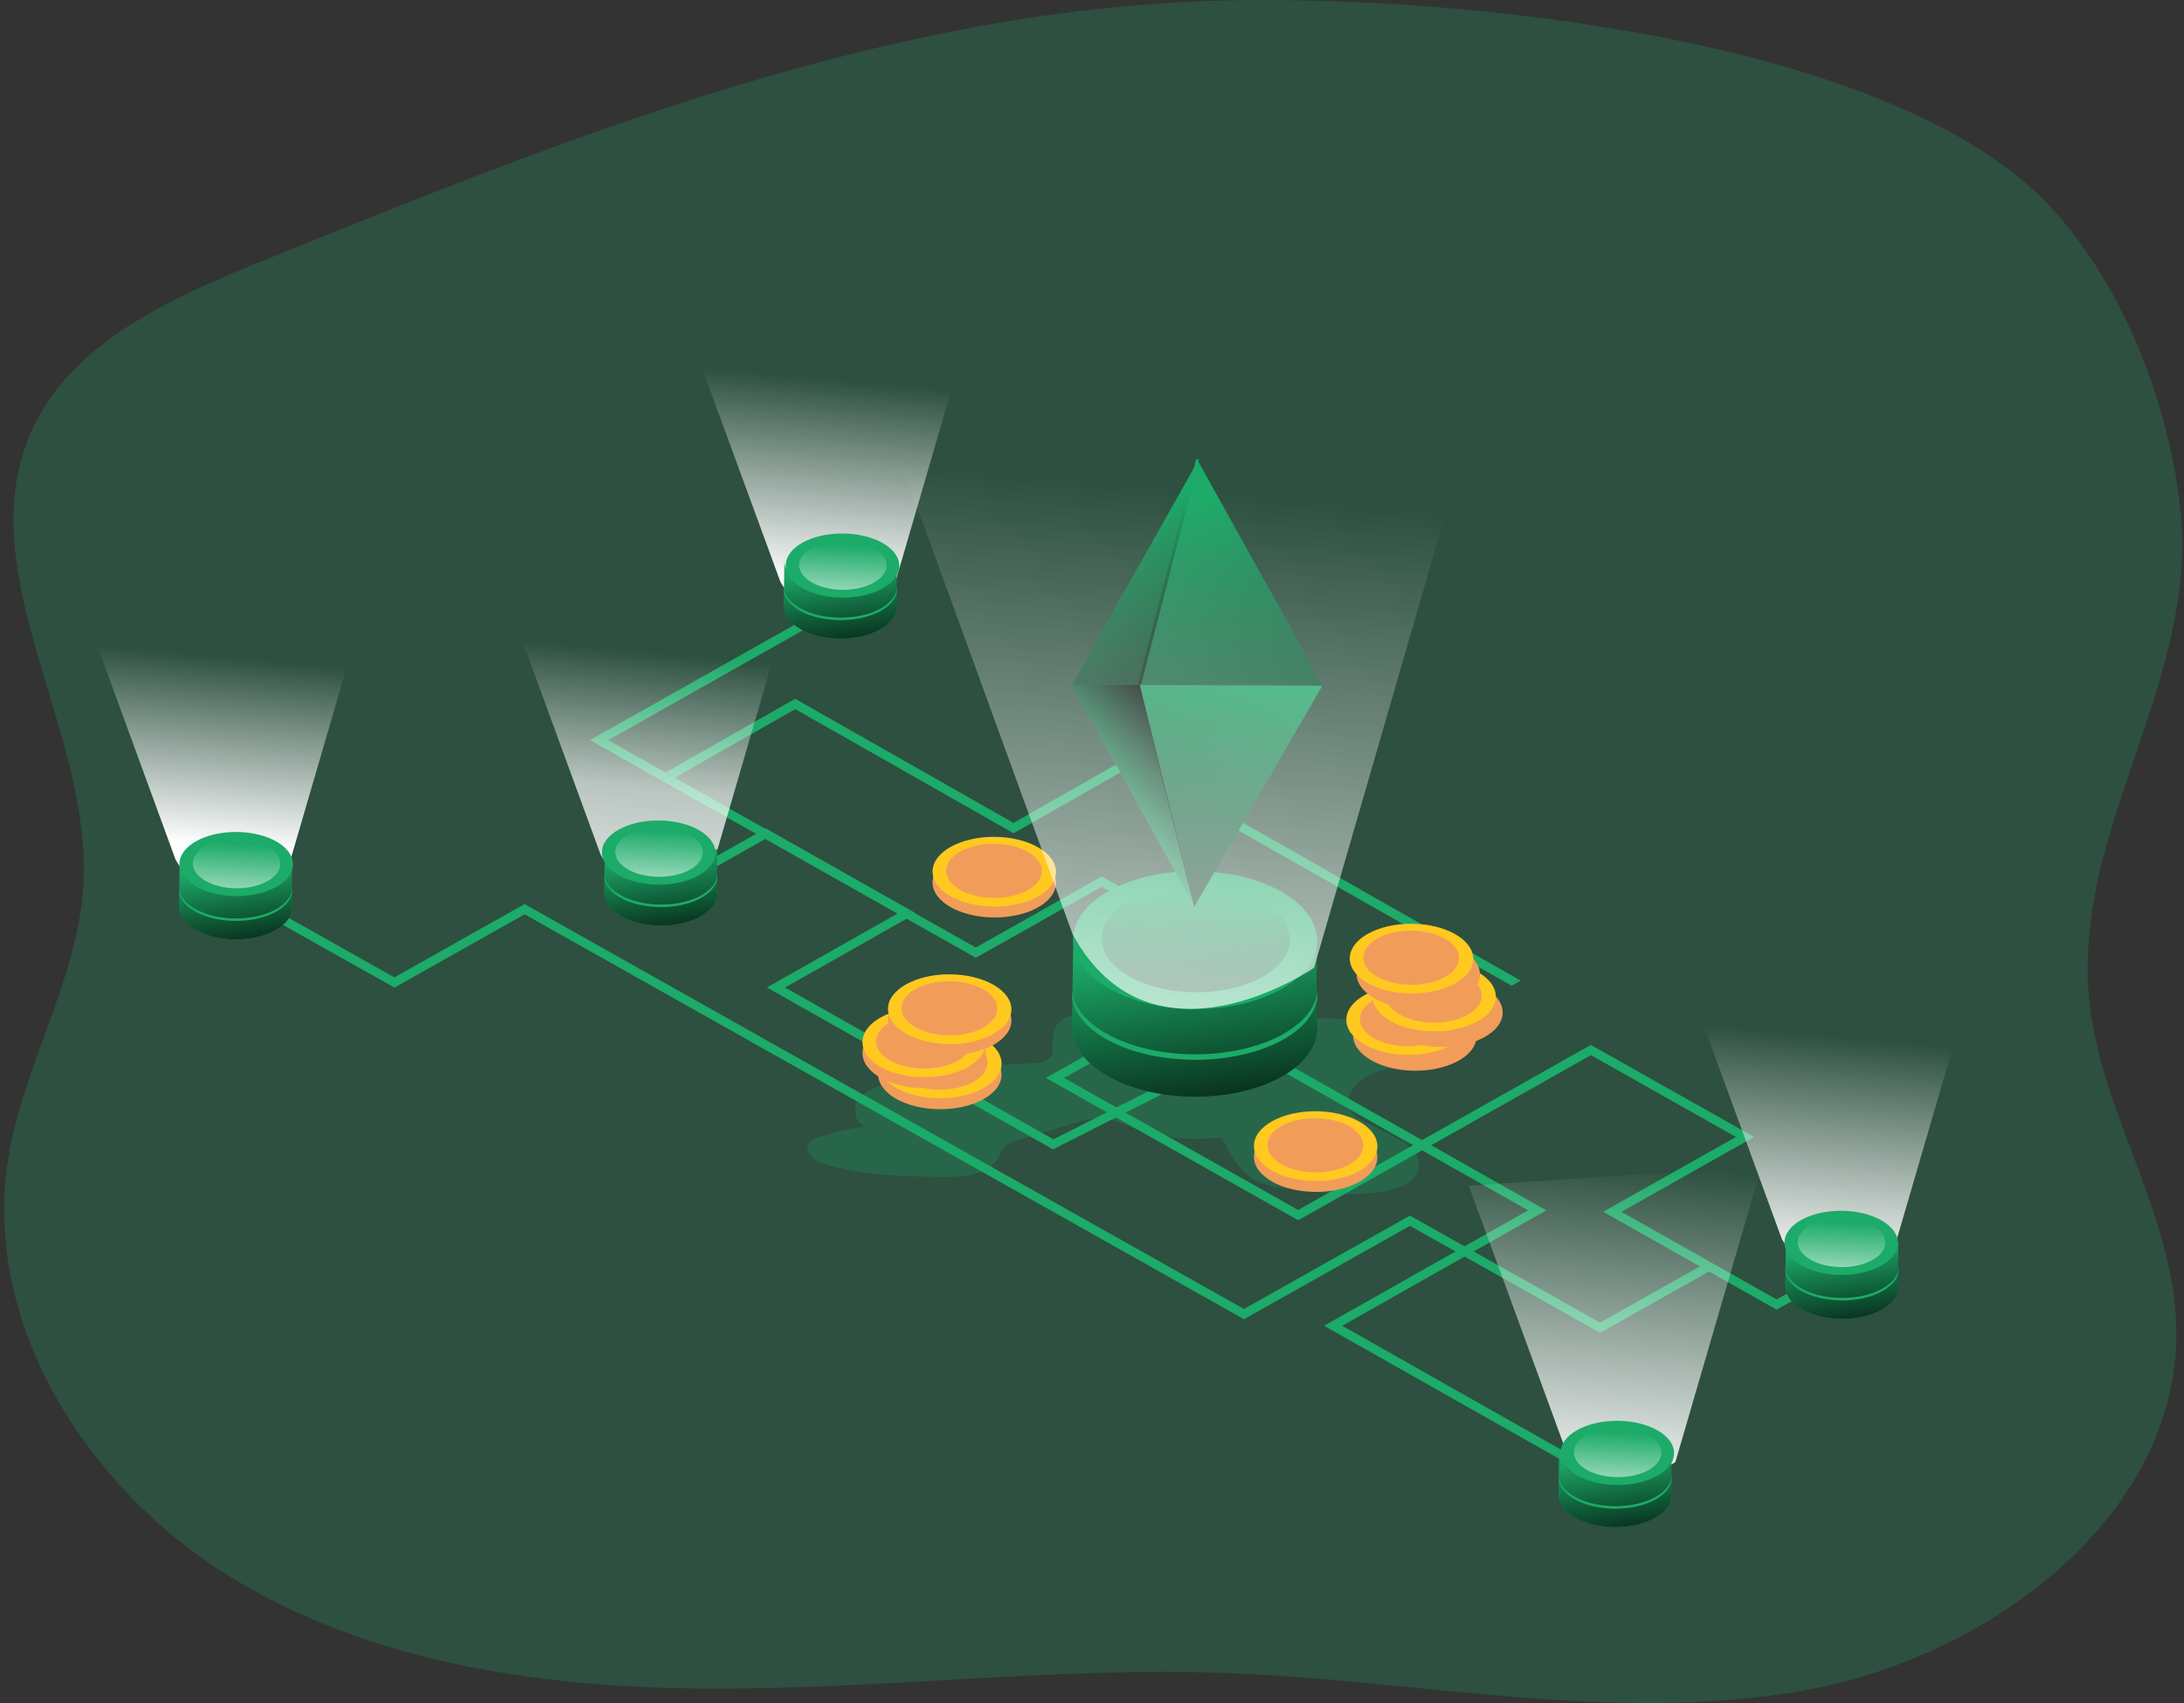 <?xml version="1.0" encoding="UTF-8"?>
<svg width="481px" height="375px" viewBox="0 0 481 375" version="1.1" xmlns="http://www.w3.org/2000/svg" xmlns:xlink="http://www.w3.org/1999/xlink">
    <rect x="0" y="0" width="481" height="375" fill="#333333" stroke="none"/>
    <title>ethereum</title>
    <defs>
        <linearGradient x1="43.111%" y1="10.159%" x2="70.359%" y2="136.546%" id="linearGradient-1">
            <stop stop-color="#010101" stop-opacity="0" offset="0%"></stop>
            <stop stop-color="#010101" offset="95%"></stop>
        </linearGradient>
        <linearGradient x1="90.217%" y1="52.995%" x2="-93.468%" y2="39.211%" id="linearGradient-2">
            <stop stop-color="#010101" stop-opacity="0" offset="0%"></stop>
            <stop stop-color="#010101" offset="95%"></stop>
        </linearGradient>
        <linearGradient x1="44.395%" y1="21.677%" x2="68.441%" y2="143.2%" id="linearGradient-3">
            <stop stop-color="#010101" stop-opacity="0" offset="0%"></stop>
            <stop stop-color="#010101" offset="95%"></stop>
        </linearGradient>
        <linearGradient x1="38.847%" y1="65.864%" x2="79.898%" y2="7.5%" id="linearGradient-4">
            <stop stop-color="#010101" stop-opacity="0" offset="0%"></stop>
            <stop stop-color="#010101" offset="95%"></stop>
        </linearGradient>
        <linearGradient x1="39.286%" y1="15.42%" x2="63.903%" y2="209.255%" id="linearGradient-5">
            <stop stop-color="#010101" stop-opacity="0" offset="0%"></stop>
            <stop stop-color="#010101" offset="95%"></stop>
        </linearGradient>
        <linearGradient x1="51.12%" y1="-8.285%" x2="29.406%" y2="157.649%" id="linearGradient-6">
            <stop stop-color="#010101" stop-opacity="0" offset="0%"></stop>
            <stop stop-color="#010101" offset="95%"></stop>
        </linearGradient>
        <linearGradient x1="48.562%" y1="22.336%" x2="40.859%" y2="125.453%" id="linearGradient-7">
            <stop stop-color="#FFFFFF" stop-opacity="0" offset="0%"></stop>
            <stop stop-color="#FFFFFF" offset="95%"></stop>
        </linearGradient>
        <linearGradient x1="48.49%" y1="22.376%" x2="40.694%" y2="125.435%" id="linearGradient-8">
            <stop stop-color="#FFFFFF" stop-opacity="0" offset="0%"></stop>
            <stop stop-color="#FFFFFF" offset="66%"></stop>
        </linearGradient>
        <linearGradient x1="50.348%" y1="-1.579%" x2="42.552%" y2="101.529%" id="linearGradient-9">
            <stop stop-color="#FFFFFF" stop-opacity="0" offset="0%"></stop>
            <stop stop-color="#FFFFFF" offset="95%"></stop>
        </linearGradient>
        <linearGradient x1="48.49%" y1="22.38%" x2="40.694%" y2="125.459%" id="linearGradient-10">
            <stop stop-color="#FFFFFF" stop-opacity="0" offset="0%"></stop>
            <stop stop-color="#FFFFFF" stop-opacity="0.67" offset="38%"></stop>
            <stop stop-color="#FFFFFF" offset="95%"></stop>
        </linearGradient>
        <linearGradient x1="48.543%" y1="22.379%" x2="40.748%" y2="125.468%" id="linearGradient-11">
            <stop stop-color="#FFFFFF" stop-opacity="0" offset="0%"></stop>
            <stop stop-color="#FFFFFF" offset="58%"></stop>
        </linearGradient>
        <linearGradient x1="48.485%" y1="22.376%" x2="40.689%" y2="125.438%" id="linearGradient-12">
            <stop stop-color="#FFFFFF" stop-opacity="0" offset="0%"></stop>
            <stop stop-color="#FFFFFF" offset="53%"></stop>
        </linearGradient>
        <linearGradient x1="43.115%" y1="8.175%" x2="70.365%" y2="140.703%" id="linearGradient-13">
            <stop stop-color="#010101" stop-opacity="0" offset="0%"></stop>
            <stop stop-color="#010101" offset="95%"></stop>
        </linearGradient>
        <linearGradient x1="90.236%" y1="52.987%" x2="-93.655%" y2="39.21%" id="linearGradient-14">
            <stop stop-color="#FFFFFF" stop-opacity="0" offset="0%"></stop>
            <stop stop-color="#FFFFFF" offset="95%"></stop>
        </linearGradient>
        <linearGradient x1="43.1%" y1="8.151%" x2="70.375%" y2="140.703%" id="linearGradient-15">
            <stop stop-color="#010101" stop-opacity="0" offset="0%"></stop>
            <stop stop-color="#010101" offset="95%"></stop>
        </linearGradient>
        <linearGradient x1="90.251%" y1="52.956%" x2="-93.64%" y2="39.179%" id="linearGradient-16">
            <stop stop-color="#FFFFFF" stop-opacity="0" offset="0%"></stop>
            <stop stop-color="#FFFFFF" offset="95%"></stop>
        </linearGradient>
        <linearGradient x1="43.135%" y1="8.175%" x2="70.375%" y2="140.703%" id="linearGradient-17">
            <stop stop-color="#010101" stop-opacity="0" offset="0%"></stop>
            <stop stop-color="#010101" offset="95%"></stop>
        </linearGradient>
        <linearGradient x1="90.256%" y1="52.992%" x2="-93.635%" y2="39.216%" id="linearGradient-18">
            <stop stop-color="#FFFFFF" stop-opacity="0" offset="0%"></stop>
            <stop stop-color="#FFFFFF" offset="95%"></stop>
        </linearGradient>
        <linearGradient x1="43.133%" y1="8.175%" x2="70.372%" y2="140.703%" id="linearGradient-19">
            <stop stop-color="#010101" stop-opacity="0" offset="0%"></stop>
            <stop stop-color="#010101" offset="95%"></stop>
        </linearGradient>
        <linearGradient x1="92.305%" y1="57.448%" x2="-91.603%" y2="45.198%" id="linearGradient-20">
            <stop stop-color="#FFFFFF" stop-opacity="0" offset="0%"></stop>
            <stop stop-color="#FFFFFF" offset="95%"></stop>
        </linearGradient>
        <linearGradient x1="43.137%" y1="8.179%" x2="70.377%" y2="140.706%" id="linearGradient-21">
            <stop stop-color="#010101" stop-opacity="0" offset="0%"></stop>
            <stop stop-color="#010101" offset="95%"></stop>
        </linearGradient>
        <linearGradient x1="90.245%" y1="53.027%" x2="-93.646%" y2="39.205%" id="linearGradient-22">
            <stop stop-color="#FFFFFF" stop-opacity="0" offset="0%"></stop>
            <stop stop-color="#FFFFFF" offset="95%"></stop>
        </linearGradient>
    </defs>
    <g id="pages" stroke="none" stroke-width="1" fill="none" fill-rule="evenodd">
        <g id="Solutions" transform="translate(-119, -1641)" fill-rule="nonzero">
            <g id="solution-2" transform="translate(0, 1548)">
                <g transform="translate(119.917, 93)" id="ethereum">
                    <g>
                        <path d="M267.396,0.136 C194.033,2.159 124.35,30.084 56.55,57.589 C36.69,65.654 15.077,75.314 6.228,94.488 C-8.148,125.653 19.308,160.529 17.468,194.651 C16.312,215.462 4.283,234.276 0.937,254.856 C-4.986,291.069 17.88,327.505 49.559,347.073 C81.238,366.642 120.013,371.861 157.457,371.836 C194.901,371.81 232.292,367.002 269.709,368.407 C311.997,370.036 354.584,379.61 396.232,372.256 C437.881,364.902 479.784,333 478.382,291.618 C477.506,265.621 459.985,242.299 458.916,216.311 C457.435,179.712 483.446,148.898 479.197,111.33 C476.359,86.088 463.857,54.983 443.024,38.475 C402.943,6.779 315.274,-1.184 267.396,0.136 Z" id="Path" fill="#1CAB68" opacity="0.24"></path>
                        <polygon id="Path" fill="#1CAB68" points="285.004 268.686 229.438 237.352 272.915 212.837 241.737 195.254 214.003 210.895 129.021 162.97 179.488 134.511 181.494 135.64 133.024 162.978 213.985 208.636 241.72 192.995 276.918 212.846 233.442 237.36 284.986 266.427 349.452 230.079 385.403 250.349 356.171 266.838 390.361 286.124 405.858 277.388 407.873 278.517 390.379 288.383 352.167 266.829 381.4 250.349 349.461 232.338"></polygon>
                        <polygon id="Path" fill="#1CAB68" points="360.095 331.182 290.692 291.927 335.636 266.506 273.7 231.471 230.989 253.076 167.985 217.431 196.821 201.119 167.739 184.669 146.642 196.608 144.628 195.467 167.722 182.405 200.822 201.127 171.985 217.44 231.085 250.871 273.797 229.267 339.637 266.515 294.693 291.927 362.091 330.059"></polygon>
                        <polygon id="Path" fill="#1CAB68" points="85.945 217.466 50.984 197.798 52.982 196.671 85.928 215.211 114.607 199.071 273.045 288.226 309.601 267.662 351.467 291.224 374.652 278.175 376.658 279.311 351.484 293.478 309.61 269.917 273.054 290.481 114.624 201.325"></polygon>
                        <polygon id="Path" fill="#1CAB68" points="147.675 171.234 145.669 170.087 174.206 153.872 222.285 181.191 247.581 166.82 333.998 215.922 332.001 217.052 247.598 169.096 222.302 183.466 174.224 156.148"></polygon>
                        <path d="M230.905,229.917 C231.044,230.638 231.044,231.378 230.905,232.099 C230.345,233.791 228.013,234.129 226.152,234.163 C215.537,234.354 204.988,235.817 194.744,238.519 C192.289,239.162 189.66,240.007 188.201,242.037 C186.742,244.067 187.388,247.56 189.878,248.076 C186.307,248.496 182.792,249.284 179.394,250.427 C178.485,250.631 177.684,251.148 177.14,251.882 C176.066,253.76 178.582,255.646 180.696,256.297 C189.162,258.944 198.169,259.046 207.106,259.13 C211.335,259.13 216.306,258.843 218.621,255.409 C219.346,254.326 219.748,252.982 220.77,252.144 C221.489,251.634 222.306,251.268 223.173,251.07 L236.592,247.087 C238.209,246.507 239.917,246.201 241.642,246.182 C243.634,246.283 245.486,247.137 247.338,247.873 C253.95,250.422 261.125,251.295 268.183,250.41 C269.852,253.793 271.678,257.43 274.963,259.486 C277.645,261.177 280.93,261.566 284.101,261.938 C291.09,262.784 298.202,263.554 305.069,262.065 C307.96,261.439 311.184,259.917 311.604,257.075 C312.067,253.819 308.572,251.468 305.549,249.954 L299.434,246.867 C298.277,246.405 297.269,245.652 296.516,244.685 C295.17,242.579 296.603,239.771 298.551,238.155 C300.113,236.87 301.976,235.973 303.977,235.542 C306.956,234.899 310.092,235.339 313.115,235.212 C316.138,235.085 319.484,234.172 321.153,231.685 C321.425,231.34 321.55,230.907 321.502,230.476 C321.353,230.039 321.042,229.671 320.628,229.444 C313.875,224.868 305.086,224.53 296.848,224.369 L258.914,223.591 C252.658,223.464 246.368,223.523 240.122,223.21 C235.29,222.923 230.538,223.896 230.905,229.917 Z" id="Path" fill="#1CAB68" opacity="0.24"></path>
                        <ellipse id="Oval" fill="#F29C5A" transform="translate(206.074, 236.559) rotate(-89.69) translate(-206.074, -236.559) " cx="206.074" cy="236.559" rx="7.68" ry="13.593"></ellipse>
                        <ellipse id="Oval" fill="#FFC91F" transform="translate(206.074, 234.149) rotate(-89.69) translate(-206.074, -234.149) " cx="206.074" cy="234.149" rx="7.68" ry="13.593"></ellipse>
                        <ellipse id="Oval" fill="#F29C5A" transform="translate(206.012, 233.96) rotate(-89.69) translate(-206.012, -233.96) " cx="206.012" cy="233.96" rx="5.959" ry="10.556"></ellipse>
                        <ellipse id="Oval" fill="#F29C5A" transform="translate(202.624, 231.92) rotate(-89.69) translate(-202.624, -231.92) " cx="202.624" cy="231.92" rx="7.68" ry="13.593"></ellipse>
                        <ellipse id="Oval" fill="#FFC91F" transform="translate(202.624, 229.509) rotate(-89.69) translate(-202.624, -229.509) " cx="202.624" cy="229.509" rx="7.68" ry="13.593"></ellipse>
                        <ellipse id="Oval" fill="#F29C5A" transform="translate(202.562, 229.32) rotate(-89.69) translate(-202.562, -229.32) " cx="202.562" cy="229.32" rx="5.959" ry="10.556"></ellipse>
                        <ellipse id="Oval" fill="#F29C5A" transform="translate(208.248, 224.62) rotate(-89.69) translate(-208.248, -224.62) " cx="208.248" cy="224.62" rx="7.68" ry="13.593"></ellipse>
                        <ellipse id="Oval" fill="#FFC91F" transform="translate(208.239, 222.218) rotate(-89.69) translate(-208.239, -222.218) " cx="208.239" cy="222.218" rx="7.68" ry="13.593"></ellipse>
                        <ellipse id="Oval" fill="#F29C5A" transform="translate(208.186, 222.029) rotate(-89.69) translate(-208.186, -222.029) " cx="208.186" cy="222.029" rx="5.959" ry="10.556"></ellipse>
                        <ellipse id="Oval" fill="#F29C5A" transform="translate(310.674, 228.083) rotate(-89.427) translate(-310.674, -228.083) " cx="310.674" cy="228.083" rx="7.68" ry="13.594"></ellipse>
                        <ellipse id="Oval" fill="#FFC91F" transform="translate(309.191, 224.604) rotate(-89.69) translate(-309.191, -224.604) " cx="309.191" cy="224.604" rx="7.68" ry="13.593"></ellipse>
                        <ellipse id="Oval" fill="#F29C5A" transform="translate(309.13, 224.415) rotate(-89.69) translate(-309.13, -224.415) " cx="309.13" cy="224.415" rx="5.959" ry="10.556"></ellipse>
                        <ellipse id="Oval" fill="#F29C5A" transform="translate(316.439, 222.859) rotate(-89.427) translate(-316.439, -222.859) " cx="316.439" cy="222.859" rx="7.68" ry="13.594"></ellipse>
                        <ellipse id="Oval" fill="#FFC91F" transform="translate(314.929, 219.413) rotate(-89.69) translate(-314.929, -219.413) " cx="314.929" cy="219.413" rx="7.68" ry="13.593"></ellipse>
                        <ellipse id="Oval" fill="#F29C5A" transform="translate(314.877, 219.224) rotate(-89.69) translate(-314.877, -219.224) " cx="314.877" cy="219.224" rx="5.959" ry="10.556"></ellipse>
                        <ellipse id="Oval" fill="#F29C5A" transform="translate(311.435, 214.488) rotate(-89.427) translate(-311.435, -214.488) " cx="311.435" cy="214.488" rx="7.68" ry="13.594"></ellipse>
                        <ellipse id="Oval" fill="#FFC91F" transform="translate(309.948, 211.081) rotate(-89.69) translate(-309.948, -211.081) " cx="309.948" cy="211.081" rx="7.68" ry="13.593"></ellipse>
                        <ellipse id="Oval" fill="#F29C5A" transform="translate(309.887, 210.891) rotate(-89.69) translate(-309.887, -210.891) " cx="309.887" cy="210.891" rx="5.959" ry="10.556"></ellipse>
                        <ellipse id="Oval" fill="#F29C5A" transform="translate(218.052, 194.345) rotate(-89.69) translate(-218.052, -194.345) " cx="218.052" cy="194.345" rx="7.68" ry="13.593"></ellipse>
                        <ellipse id="Oval" fill="#FFC91F" transform="translate(218.061, 191.943) rotate(-89.69) translate(-218.061, -191.943) " cx="218.061" cy="191.943" rx="7.68" ry="13.593"></ellipse>
                        <ellipse id="Oval" fill="#F29C5A" transform="translate(217.999, 191.754) rotate(-89.69) translate(-217.999, -191.754) " cx="217.999" cy="191.754" rx="5.959" ry="10.556"></ellipse>
                        <ellipse id="Oval" fill="#F29C5A" transform="translate(288.835, 254.767) rotate(-89.69) translate(-288.835, -254.767) " cx="288.835" cy="254.767" rx="7.68" ry="13.593"></ellipse>
                        <ellipse id="Oval" fill="#FFC91F" transform="translate(288.844, 252.365) rotate(-89.69) translate(-288.844, -252.365) " cx="288.844" cy="252.365" rx="7.68" ry="13.593"></ellipse>
                        <ellipse id="Oval" fill="#F29C5A" transform="translate(288.782, 252.176) rotate(-89.69) translate(-288.782, -252.176) " cx="288.782" cy="252.176" rx="5.959" ry="10.556"></ellipse>
                        <path d="M281.397,237.073 C270.866,243.015 253.736,242.981 243.135,237.004 C237.848,234.016 235.204,230.115 235.151,226.197 C235.151,224.725 235.574,204.135 235.424,204.841 C234.896,207.425 239.725,217.267 243.012,215.416 C253.542,209.474 270.672,209.5 281.273,215.485 C283.917,216.992 287.794,204.187 289.125,206.012 C289.125,206.012 288.878,223.347 289.125,224.794 C289.891,229.211 287.318,233.723 281.397,237.073 Z" id="Path" fill="#1CAB68"></path>
                        <path d="M281.397,237.073 C270.866,243.015 253.736,242.981 243.135,237.004 C237.848,234.016 235.204,230.115 235.151,226.197 C235.151,224.725 235.574,204.135 235.424,204.841 C234.896,207.425 239.725,217.267 243.012,215.416 C253.542,209.474 270.672,209.5 281.273,215.485 C283.917,216.992 287.794,204.187 289.125,206.012 C289.125,206.012 288.878,223.347 289.125,224.794 C289.891,229.211 287.318,233.723 281.397,237.073 Z" id="Path" fill="url(#linearGradient-1)"></path>
                        <ellipse id="Oval" fill="#1CAB68" transform="translate(262.284, 207) rotate(-89.69) translate(-262.284, -207) " cx="262.284" cy="207" rx="15.18" ry="26.872"></ellipse>
                        <path d="M289.241,218.187 C289.488,222.109 286.869,226.09 281.385,229.081 C270.805,234.807 253.71,234.774 243.103,229.023 C237.557,226.007 234.912,222.026 235.168,218.071 C235.503,221.619 238.157,225.101 243.103,227.777 C253.683,233.594 270.84,233.594 281.385,227.86 C286.287,225.159 288.932,221.702 289.241,218.187 Z" id="Path" fill="#1CAB68"></path>
                        <ellipse id="Oval" fill="url(#linearGradient-2)" transform="translate(262.451, 206.784) rotate(-89.69) translate(-262.451, -206.784) " cx="262.451" cy="206.784" rx="11.704" ry="20.727"></ellipse>
                        <polygon id="Path" fill="#1CAB68" points="263.245 100.883 235.151 150.815 250.393 150.815"></polygon>
                        <polygon id="Path" fill="#1CAB68" points="262.204 199.728 235.151 150.815 250.097 150.815"></polygon>
                        <polygon id="Path" fill="#1CAB68" points="290.297 150.815 262.591 100.883 249.718 150.602"></polygon>
                        <polygon id="Path" fill="#1CAB68" points="262.086 199.728 290.297 151.029 249.718 150.815"></polygon>
                        <polygon id="Path" fill="url(#linearGradient-3)" points="263.245 100.883 235.151 150.815 250.393 150.815"></polygon>
                        <polygon id="Path" fill="url(#linearGradient-4)" points="262.204 199.728 235.151 150.815 250.097 150.815"></polygon>
                        <polygon id="Path" fill="url(#linearGradient-5)" points="290.297 150.815 262.591 100.883 249.718 150.602"></polygon>
                        <polygon id="Path" fill="url(#linearGradient-6)" points="262.086 199.728 290.297 151.029 249.718 150.815"></polygon>
                        <path d="M235.328,205.754 L189.37,79.574 L329.836,70.312 L288.492,213.085 C288.492,213.085 252.857,237.72 235.328,205.754 Z" id="Path" fill="url(#linearGradient-7)"></path>
                        <path d="M391.486,272.76 L370.415,215.211 L434.926,210.938 L415.892,276.094 C415.892,276.094 399.536,287.334 391.486,272.76 Z" id="Path" fill="url(#linearGradient-8)"></path>
                        <path d="M343.664,318.613 L322.553,261.069 L387.063,256.793 L368.067,321.939 C368.067,321.939 351.705,333.2 343.664,318.613 Z" id="Path" fill="url(#linearGradient-9)"></path>
                        <path d="M131.363,188.185 L110.292,130.633 L174.803,126.359 L155.804,191.494 C155.804,191.494 139.422,202.77 131.363,188.185 Z" id="Path" fill="url(#linearGradient-10)"></path>
                        <path d="M170.942,128.07 L149.831,70.511 L214.341,66.236 L195.346,131.37 C195.346,131.37 178.983,142.645 170.942,128.07 Z" id="Path" fill="url(#linearGradient-11)"></path>
                        <path d="M37.715,189.194 L16.648,131.652 L81.158,127.378 L62.119,192.536 C62.119,192.536 45.756,203.776 37.715,189.194 Z" id="Path" fill="url(#linearGradient-12)"></path>
                        <path d="M413.615,288.319 C408.752,291.131 400.837,291.113 395.948,288.319 C393.499,286.909 392.274,285.052 392.266,283.204 C392.266,282.513 392.458,272.773 392.388,273.106 C392.143,274.332 394.373,278.983 395.887,278.107 C400.749,275.296 408.656,275.313 413.545,278.107 C414.779,278.817 416.554,272.765 417.175,273.64 C417.175,273.64 417.053,281.838 417.175,282.521 C417.534,284.597 416.344,286.734 413.615,288.319 Z" id="Path" fill="#1CAB68"></path>
                        <path d="M413.615,288.319 C408.752,291.131 400.837,291.113 395.948,288.319 C393.499,286.909 392.274,285.052 392.266,283.204 C392.266,282.513 392.458,272.773 392.388,273.106 C392.143,274.332 394.373,278.983 395.887,278.107 C400.749,275.296 408.656,275.313 413.545,278.107 C414.779,278.817 416.554,272.765 417.175,273.64 C417.175,273.64 417.053,281.838 417.175,282.521 C417.534,284.597 416.344,286.734 413.615,288.319 Z" id="Path" fill="url(#linearGradient-13)"></path>
                        <ellipse id="Oval" fill="#1CAB68" transform="translate(404.59, 273.664) rotate(-89.69) translate(-404.59, -273.664) " cx="404.59" cy="273.664" rx="7.063" ry="12.499"></ellipse>
                        <path d="M417.23,279.237 C417.344,281.078 416.137,282.937 413.601,284.343 C408.739,287.021 400.834,287.004 395.946,284.343 C393.383,282.92 392.159,281.062 392.273,279.212 C392.43,280.886 393.654,282.501 395.946,283.757 C400.834,286.46 408.739,286.477 413.601,283.757 C415.892,282.501 417.09,280.886 417.23,279.237 Z" id="Path" fill="#1CAB68"></path>
                        <ellipse id="Oval" fill="url(#linearGradient-14)" transform="translate(404.669, 273.56) rotate(-89.69) translate(-404.669, -273.56) " cx="404.669" cy="273.56" rx="5.445" ry="9.637"></ellipse>
                        <path d="M363.664,334.175 C358.803,336.987 350.899,336.969 346.003,334.175 C343.563,332.756 342.331,330.908 342.322,329.06 C342.322,328.368 342.514,318.629 342.453,318.962 C342.208,320.188 344.438,324.839 345.95,323.963 C350.812,321.152 358.716,321.169 363.612,323.963 C364.845,324.673 366.619,318.612 367.231,319.496 C367.231,319.496 367.118,327.694 367.231,328.377 C367.59,330.453 366.401,332.59 363.664,334.175 Z" id="Path" fill="#1CAB68"></path>
                        <path d="M363.664,334.175 C358.803,336.987 350.899,336.969 346.003,334.175 C343.563,332.756 342.331,330.908 342.322,329.06 C342.322,328.368 342.514,318.629 342.453,318.962 C342.208,320.188 344.438,324.839 345.95,323.963 C350.812,321.152 358.716,321.169 363.612,323.963 C364.845,324.673 366.619,318.612 367.231,319.496 C367.231,319.496 367.118,327.694 367.231,328.377 C367.59,330.453 366.401,332.59 363.664,334.175 Z" id="Path" fill="url(#linearGradient-15)"></path>
                        <ellipse id="Oval" fill="#1CAB68" transform="translate(355.279, 319.915) rotate(-89.69) translate(-355.279, -319.915) " cx="355.279" cy="319.915" rx="7.063" ry="12.499"></ellipse>
                        <path d="M367.286,325.093 C367.4,326.926 366.193,328.792 363.665,330.199 C358.801,332.877 350.893,332.86 345.994,330.199 C343.44,328.784 342.215,326.926 342.329,325.068 C342.487,326.742 343.711,328.366 345.994,329.621 C350.893,332.325 358.801,332.341 363.665,329.621 C365.922,328.357 367.12,326.742 367.286,325.093 Z" id="Path" fill="#1CAB68"></path>
                        <ellipse id="Oval" fill="url(#linearGradient-16)" transform="translate(355.358, 319.812) rotate(-89.69) translate(-355.358, -319.812) " cx="355.358" cy="319.812" rx="5.445" ry="9.637"></ellipse>
                        <path d="M193.023,138.523 C188.162,141.334 180.258,141.317 175.371,138.523 C172.923,137.113 171.69,135.256 171.681,133.408 C171.681,132.716 171.882,122.977 171.812,123.31 C171.568,124.536 173.797,129.187 175.31,128.311 C180.171,125.5 188.075,125.517 192.971,128.311 C194.204,129.02 195.979,122.968 196.591,123.844 C196.591,123.844 196.477,132.042 196.591,132.725 C196.949,134.801 195.76,136.938 193.023,138.523 Z" id="Path" fill="#1CAB68"></path>
                        <path d="M193.023,138.523 C188.162,141.334 180.258,141.317 175.371,138.523 C172.923,137.113 171.69,135.256 171.681,133.408 C171.681,132.716 171.882,122.977 171.812,123.31 C171.568,124.536 173.797,129.187 175.31,128.311 C180.171,125.5 188.075,125.517 192.971,128.311 C194.204,129.02 195.979,122.968 196.591,123.844 C196.591,123.844 196.477,132.042 196.591,132.725 C196.949,134.801 195.76,136.938 193.023,138.523 Z" id="Path" fill="url(#linearGradient-17)"></path>
                        <ellipse id="Oval" fill="#1CAB68" transform="translate(184.637, 124.532) rotate(-89.69) translate(-184.637, -124.532) " cx="184.637" cy="124.532" rx="7.063" ry="12.499"></ellipse>
                        <path d="M196.646,129.441 C196.759,131.282 195.552,133.14 193.024,134.546 C188.16,137.225 180.252,137.208 175.354,134.546 C172.799,133.124 171.575,131.265 171.688,129.416 C171.846,131.09 173.071,132.705 175.354,133.961 C180.252,136.664 188.16,136.681 193.024,134.002 C195.281,132.705 196.506,131.09 196.646,129.441 Z" id="Path" fill="#1CAB68"></path>
                        <ellipse id="Oval" fill="url(#linearGradient-18)" transform="translate(184.716, 124.428) rotate(-89.69) translate(-184.716, -124.428) " cx="184.716" cy="124.428" rx="5.445" ry="9.637"></ellipse>
                        <path d="M153.492,201.702 C148.631,204.514 140.719,204.496 135.832,201.702 C133.384,200.292 132.16,198.444 132.143,196.596 C132.143,195.896 132.344,186.157 132.274,186.489 C132.029,187.715 134.258,192.375 135.771,191.49 C140.632,188.679 148.535,188.696 153.423,191.49 C154.655,192.2 156.43,186.148 157.051,187.024 C157.051,187.024 156.928,195.23 157.051,195.913 C157.409,197.98 156.255,200.126 153.492,201.702 Z" id="Path" fill="#1CAB68"></path>
                        <path d="M153.492,201.702 C148.631,204.514 140.719,204.496 135.832,201.702 C133.384,200.292 132.16,198.444 132.143,196.596 C132.143,195.896 132.344,186.157 132.274,186.489 C132.029,187.715 134.258,192.375 135.771,191.49 C140.632,188.679 148.535,188.696 153.423,191.49 C154.655,192.2 156.43,186.148 157.051,187.024 C157.051,187.024 156.928,195.23 157.051,195.913 C157.409,197.98 156.255,200.126 153.492,201.702 Z" id="Path" fill="url(#linearGradient-19)"></path>
                        <ellipse id="Oval" fill="#1CAB68" transform="translate(144.144, 187.724) rotate(-89.69) translate(-144.144, -187.724) " cx="144.144" cy="187.724" rx="7.063" ry="12.499"></ellipse>
                        <path d="M157.107,192.62 C157.221,194.461 156.014,196.326 153.478,197.724 C148.616,200.401 140.711,200.392 135.823,197.724 C133.26,196.31 132.036,194.444 132.15,192.595 C132.307,194.268 133.531,195.883 135.823,197.138 C140.711,199.849 148.616,199.857 153.478,197.18 C155.725,195.891 156.941,194.268 157.107,192.62 Z" id="Path" fill="#1CAB68"></path>
                        <ellipse id="Oval" fill="url(#linearGradient-20)" transform="translate(144.223, 187.621) rotate(-89.69) translate(-144.223, -187.621) " cx="144.223" cy="187.621" rx="5.445" ry="9.637"></ellipse>
                        <path d="M59.841,204.757 C54.989,207.567 47.076,207.559 42.188,204.757 C39.74,203.338 38.516,201.49 38.498,199.643 C38.498,198.951 38.699,189.214 38.629,189.546 C38.385,190.772 40.614,195.422 42.127,194.546 C46.988,191.736 54.901,191.744 59.789,194.546 C61.022,195.264 62.797,189.205 63.417,190.089 C63.417,190.089 63.295,198.285 63.417,198.968 C63.741,201.044 62.578,203.18 59.841,204.757 Z" id="Path" fill="#1CAB68"></path>
                        <path d="M59.841,204.757 C54.989,207.567 47.076,207.559 42.188,204.757 C39.74,203.338 38.516,201.49 38.498,199.643 C38.498,198.951 38.699,189.214 38.629,189.546 C38.385,190.772 40.614,195.422 42.127,194.546 C46.988,191.736 54.901,191.744 59.789,194.546 C61.022,195.264 62.797,189.205 63.417,190.089 C63.417,190.089 63.295,198.285 63.417,198.968 C63.741,201.044 62.578,203.18 59.841,204.757 Z" id="Path" fill="url(#linearGradient-21)"></path>
                        <ellipse id="Oval" fill="#1CAB68" transform="translate(51.112, 190.254) rotate(-89.69) translate(-51.112, -190.254) " cx="51.112" cy="190.254" rx="7.063" ry="12.499"></ellipse>
                        <path d="M63.463,195.686 C63.576,197.517 62.361,199.382 59.834,200.778 C54.972,203.463 47.066,203.446 42.178,200.778 C39.616,199.365 38.392,197.5 38.505,195.652 C38.663,197.325 39.887,198.947 42.178,200.193 C47.066,202.902 54.972,202.911 59.834,200.235 C62.099,198.947 63.314,197.325 63.463,195.686 Z" id="Path" fill="#1CAB68"></path>
                        <ellipse id="Oval" fill="url(#linearGradient-22)" transform="translate(51.183, 190.142) rotate(-89.69) translate(-51.183, -190.142) " cx="51.183" cy="190.142" rx="5.445" ry="9.637"></ellipse>
                    </g>
                </g>
            </g>
        </g>
    </g>
</svg>